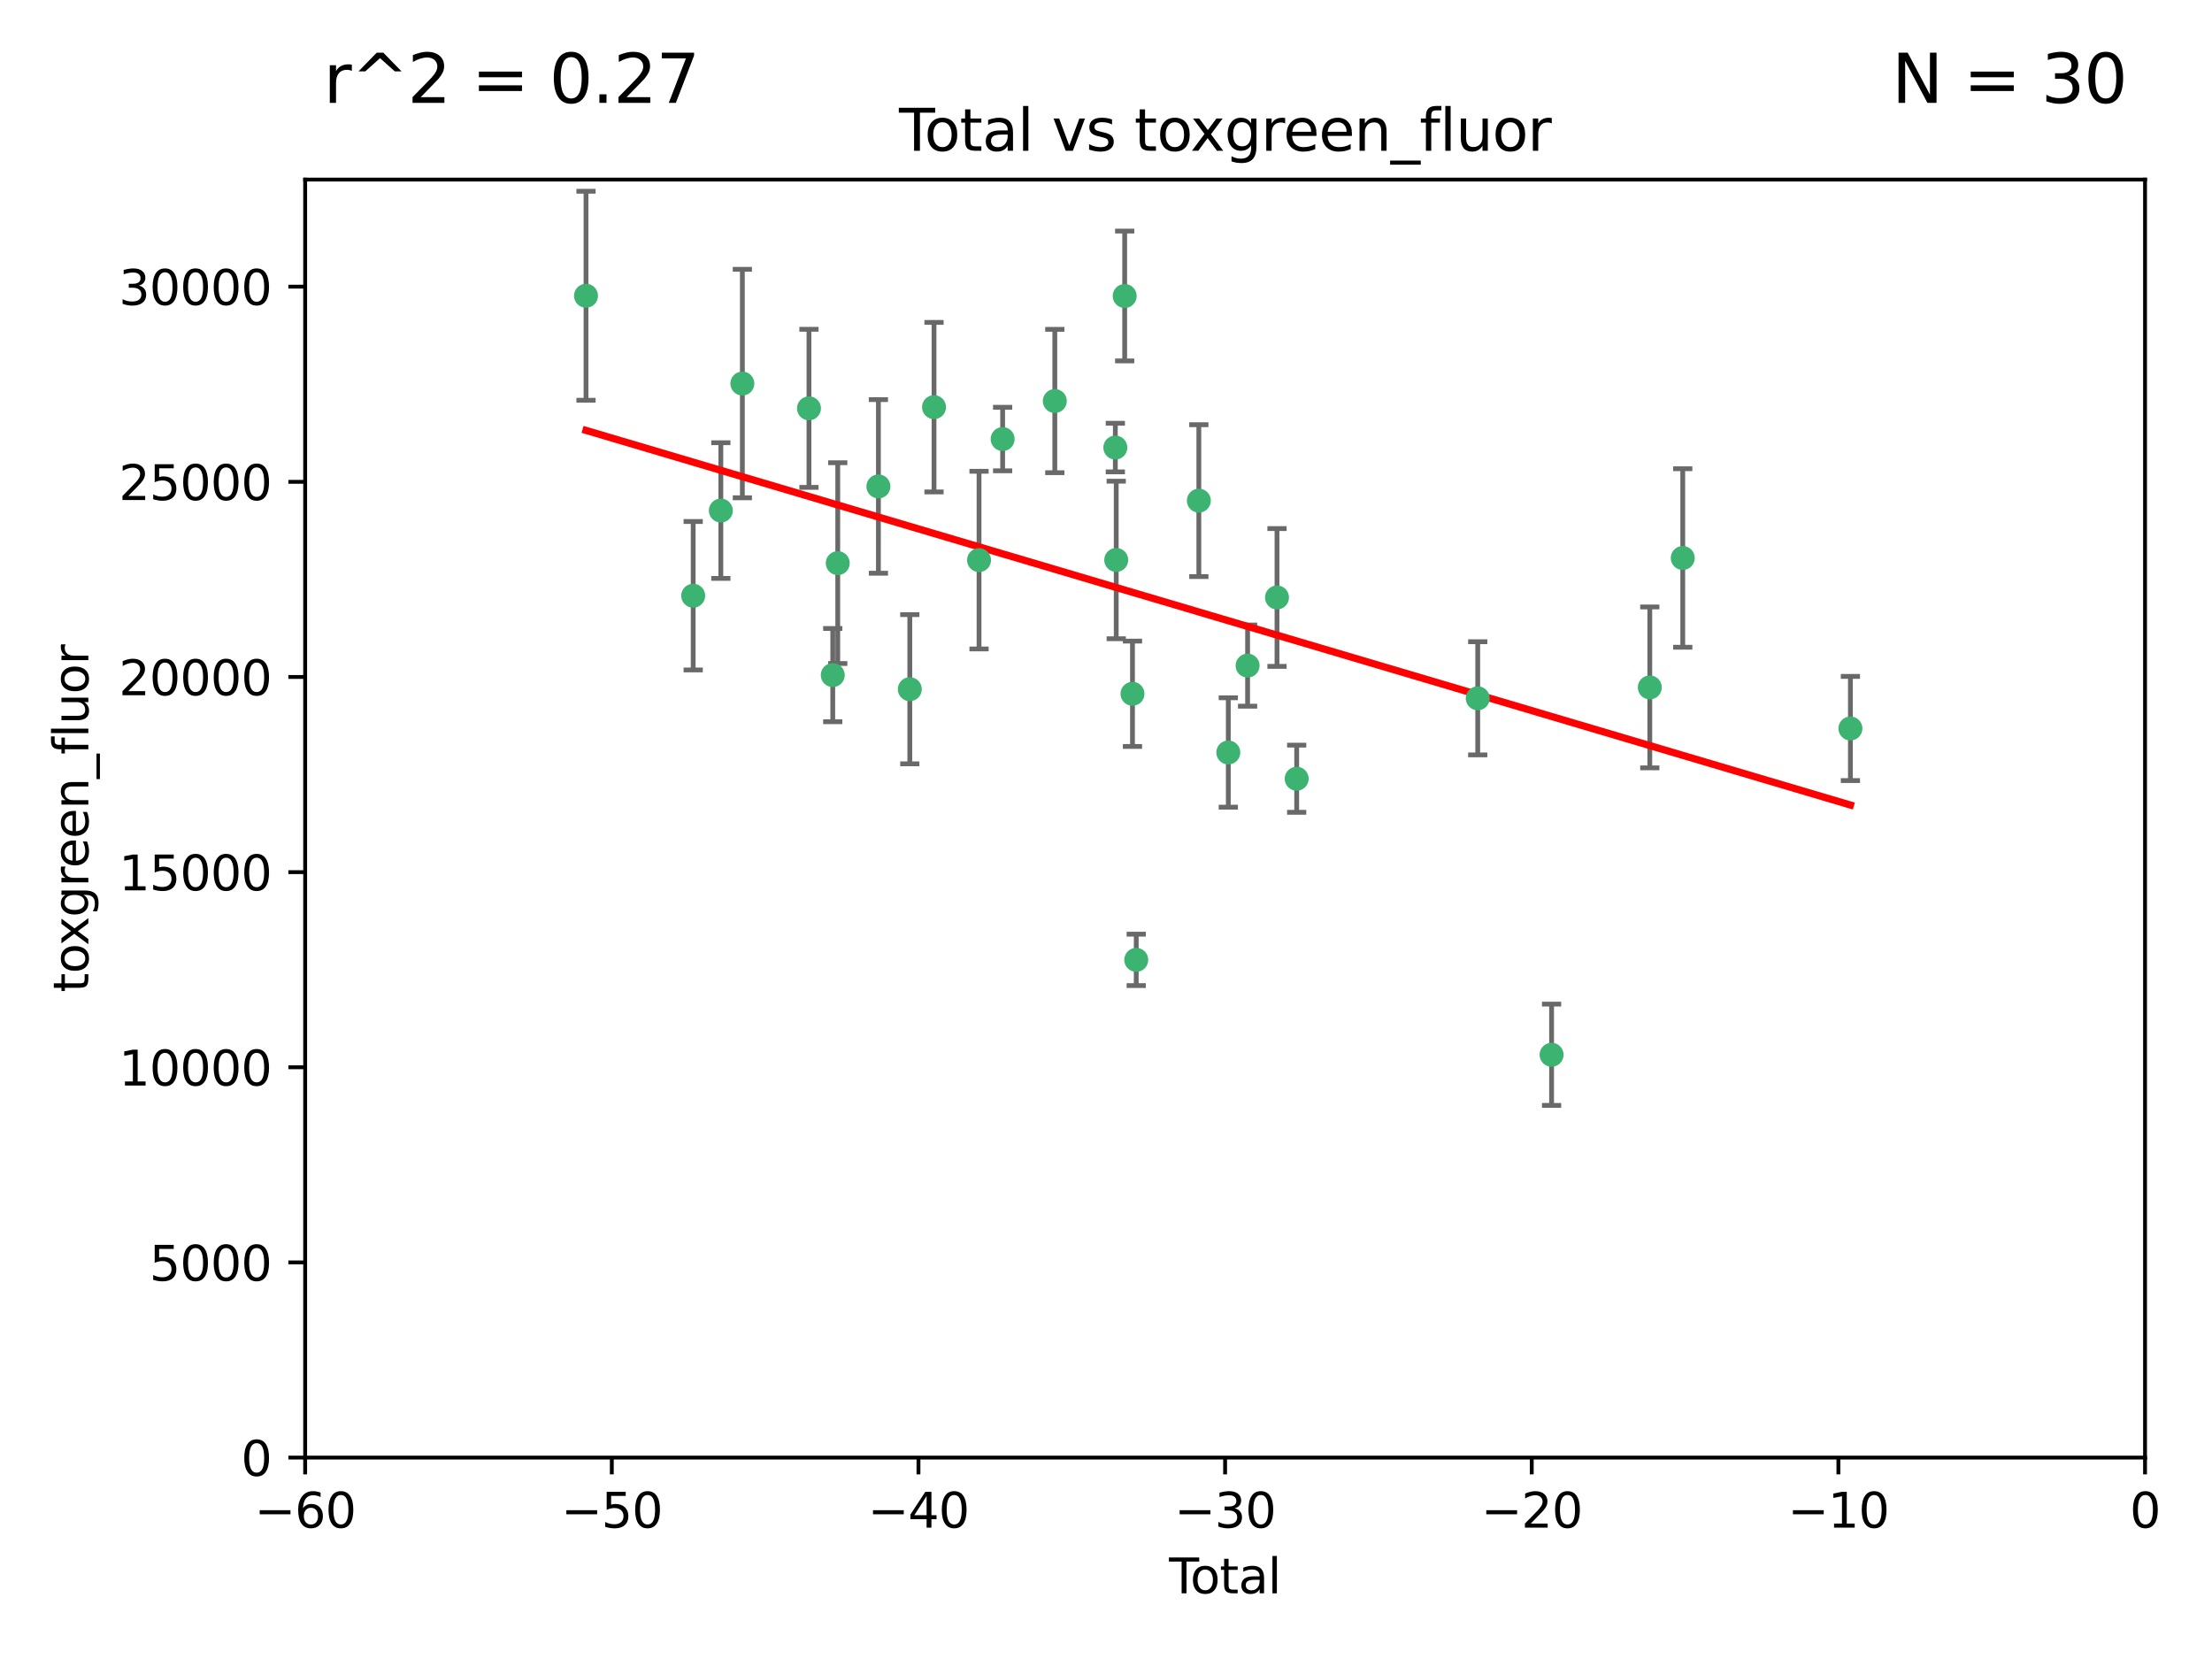 <?xml version="1.0" encoding="utf-8" standalone="no"?>
<!DOCTYPE svg PUBLIC "-//W3C//DTD SVG 1.1//EN"
  "http://www.w3.org/Graphics/SVG/1.1/DTD/svg11.dtd">
<svg xmlns:xlink="http://www.w3.org/1999/xlink" width="460.8pt" height="345.6pt" viewBox="0 0 460.8 345.6" xmlns="http://www.w3.org/2000/svg" version="1.1">
 <defs>
  <style type="text/css">*{stroke-linejoin: round; stroke-linecap: butt}</style>
 </defs>
 <g id="figure_1">
  <g id="patch_1">
   <path d="M 0 345.6 
L 460.8 345.6 
L 460.8 0 
L 0 0 
z
" style="fill: #ffffff"/>
  </g>
  <g id="axes_1">
   <g id="patch_2">
    <path d="M 63.571 303.64 
L 446.85 303.64 
L 446.85 37.411 
L 63.571 37.411 
z
" style="fill: #ffffff"/>
   </g>
   <g id="PathCollection_1">
    <defs>
     <path id="m2a61d55519" d="M 0 1.118 
C 0.297 1.118 0.581 1 0.791 0.791 
C 1 0.581 1.118 0.297 1.118 0 
C 1.118 -0.297 1 -0.581 0.791 -0.791 
C 0.581 -1 0.297 -1.118 0 -1.118 
C -0.297 -1.118 -0.581 -1 -0.791 -0.791 
C -1 -0.581 -1.118 -0.297 -1.118 0 
C -1.118 0.297 -1 0.581 -0.791 0.791 
C -0.581 1 -0.297 1.118 0 1.118 
z
" style="stroke: #3cb371"/>
    </defs>
    <g clip-path="url(#pe03210d681)">
     <use xlink:href="#m2a61d55519" x="122.075" y="61.614" style="fill: #3cb371; stroke: #3cb371"/>
     <use xlink:href="#m2a61d55519" x="144.404" y="124.1" style="fill: #3cb371; stroke: #3cb371"/>
     <use xlink:href="#m2a61d55519" x="150.166" y="106.358" style="fill: #3cb371; stroke: #3cb371"/>
     <use xlink:href="#m2a61d55519" x="154.646" y="79.9" style="fill: #3cb371; stroke: #3cb371"/>
     <use xlink:href="#m2a61d55519" x="168.522" y="85.062" style="fill: #3cb371; stroke: #3cb371"/>
     <use xlink:href="#m2a61d55519" x="173.478" y="140.634" style="fill: #3cb371; stroke: #3cb371"/>
     <use xlink:href="#m2a61d55519" x="174.52" y="117.306" style="fill: #3cb371; stroke: #3cb371"/>
     <use xlink:href="#m2a61d55519" x="182.989" y="101.33" style="fill: #3cb371; stroke: #3cb371"/>
     <use xlink:href="#m2a61d55519" x="189.528" y="143.574" style="fill: #3cb371; stroke: #3cb371"/>
     <use xlink:href="#m2a61d55519" x="194.574" y="84.817" style="fill: #3cb371; stroke: #3cb371"/>
     <use xlink:href="#m2a61d55519" x="203.952" y="116.682" style="fill: #3cb371; stroke: #3cb371"/>
     <use xlink:href="#m2a61d55519" x="208.867" y="91.463" style="fill: #3cb371; stroke: #3cb371"/>
     <use xlink:href="#m2a61d55519" x="219.736" y="83.54" style="fill: #3cb371; stroke: #3cb371"/>
     <use xlink:href="#m2a61d55519" x="232.345" y="93.237" style="fill: #3cb371; stroke: #3cb371"/>
     <use xlink:href="#m2a61d55519" x="232.53" y="116.65" style="fill: #3cb371; stroke: #3cb371"/>
     <use xlink:href="#m2a61d55519" x="234.291" y="61.664" style="fill: #3cb371; stroke: #3cb371"/>
     <use xlink:href="#m2a61d55519" x="235.917" y="144.527" style="fill: #3cb371; stroke: #3cb371"/>
     <use xlink:href="#m2a61d55519" x="236.699" y="199.958" style="fill: #3cb371; stroke: #3cb371"/>
     <use xlink:href="#m2a61d55519" x="249.741" y="104.293" style="fill: #3cb371; stroke: #3cb371"/>
     <use xlink:href="#m2a61d55519" x="255.878" y="156.754" style="fill: #3cb371; stroke: #3cb371"/>
     <use xlink:href="#m2a61d55519" x="259.897" y="138.657" style="fill: #3cb371; stroke: #3cb371"/>
     <use xlink:href="#m2a61d55519" x="266.022" y="124.464" style="fill: #3cb371; stroke: #3cb371"/>
     <use xlink:href="#m2a61d55519" x="270.123" y="162.223" style="fill: #3cb371; stroke: #3cb371"/>
     <use xlink:href="#m2a61d55519" x="307.838" y="145.468" style="fill: #3cb371; stroke: #3cb371"/>
     <use xlink:href="#m2a61d55519" x="323.223" y="219.726" style="fill: #3cb371; stroke: #3cb371"/>
     <use xlink:href="#m2a61d55519" x="343.683" y="143.2" style="fill: #3cb371; stroke: #3cb371"/>
     <use xlink:href="#m2a61d55519" x="350.548" y="116.24" style="fill: #3cb371; stroke: #3cb371"/>
     <use xlink:href="#m2a61d55519" x="385.474" y="151.755" style="fill: #3cb371; stroke: #3cb371"/>
    </g>
   </g>
   <g id="matplotlib.axis_1">
    <g id="xtick_1">
     <g id="line2d_1">
      <defs>
       <path id="mda1d29ec6f" d="M 0 0 
L 0 3.5 
" style="stroke: #000000; stroke-width: 0.8"/>
      </defs>
      <g>
       <use xlink:href="#mda1d29ec6f" x="63.571" y="303.64" style="stroke: #000000; stroke-width: 0.8"/>
      </g>
     </g>
     <g id="text_1">
      <!-- −60 -->
      <g transform="translate(53.019 318.238)scale(0.1 -0.1)">
       <defs>
        <path id="DejaVuSans-2212" d="M 678 2272 
L 4684 2272 
L 4684 1741 
L 678 1741 
L 678 2272 
z
" transform="scale(0.016)"/>
        <path id="DejaVuSans-36" d="M 2113 2584 
Q 1688 2584 1439 2293 
Q 1191 2003 1191 1497 
Q 1191 994 1439 701 
Q 1688 409 2113 409 
Q 2538 409 2786 701 
Q 3034 994 3034 1497 
Q 3034 2003 2786 2293 
Q 2538 2584 2113 2584 
z
M 3366 4563 
L 3366 3988 
Q 3128 4100 2886 4159 
Q 2644 4219 2406 4219 
Q 1781 4219 1451 3797 
Q 1122 3375 1075 2522 
Q 1259 2794 1537 2939 
Q 1816 3084 2150 3084 
Q 2853 3084 3261 2657 
Q 3669 2231 3669 1497 
Q 3669 778 3244 343 
Q 2819 -91 2113 -91 
Q 1303 -91 875 529 
Q 447 1150 447 2328 
Q 447 3434 972 4092 
Q 1497 4750 2381 4750 
Q 2619 4750 2861 4703 
Q 3103 4656 3366 4563 
z
" transform="scale(0.016)"/>
        <path id="DejaVuSans-30" d="M 2034 4250 
Q 1547 4250 1301 3770 
Q 1056 3291 1056 2328 
Q 1056 1369 1301 889 
Q 1547 409 2034 409 
Q 2525 409 2770 889 
Q 3016 1369 3016 2328 
Q 3016 3291 2770 3770 
Q 2525 4250 2034 4250 
z
M 2034 4750 
Q 2819 4750 3233 4129 
Q 3647 3509 3647 2328 
Q 3647 1150 3233 529 
Q 2819 -91 2034 -91 
Q 1250 -91 836 529 
Q 422 1150 422 2328 
Q 422 3509 836 4129 
Q 1250 4750 2034 4750 
z
" transform="scale(0.016)"/>
       </defs>
       <use xlink:href="#DejaVuSans-2212"/>
       <use xlink:href="#DejaVuSans-36" x="83.789"/>
       <use xlink:href="#DejaVuSans-30" x="147.412"/>
      </g>
     </g>
    </g>
    <g id="xtick_2">
     <g id="line2d_2">
      <g>
       <use xlink:href="#mda1d29ec6f" x="127.451" y="303.64" style="stroke: #000000; stroke-width: 0.8"/>
      </g>
     </g>
     <g id="text_2">
      <!-- −50 -->
      <g transform="translate(116.899 318.238)scale(0.1 -0.1)">
       <defs>
        <path id="DejaVuSans-35" d="M 691 4666 
L 3169 4666 
L 3169 4134 
L 1269 4134 
L 1269 2991 
Q 1406 3038 1543 3061 
Q 1681 3084 1819 3084 
Q 2600 3084 3056 2656 
Q 3513 2228 3513 1497 
Q 3513 744 3044 326 
Q 2575 -91 1722 -91 
Q 1428 -91 1123 -41 
Q 819 9 494 109 
L 494 744 
Q 775 591 1075 516 
Q 1375 441 1709 441 
Q 2250 441 2565 725 
Q 2881 1009 2881 1497 
Q 2881 1984 2565 2268 
Q 2250 2553 1709 2553 
Q 1456 2553 1204 2497 
Q 953 2441 691 2322 
L 691 4666 
z
" transform="scale(0.016)"/>
       </defs>
       <use xlink:href="#DejaVuSans-2212"/>
       <use xlink:href="#DejaVuSans-35" x="83.789"/>
       <use xlink:href="#DejaVuSans-30" x="147.412"/>
      </g>
     </g>
    </g>
    <g id="xtick_3">
     <g id="line2d_3">
      <g>
       <use xlink:href="#mda1d29ec6f" x="191.331" y="303.64" style="stroke: #000000; stroke-width: 0.8"/>
      </g>
     </g>
     <g id="text_3">
      <!-- −40 -->
      <g transform="translate(180.778 318.238)scale(0.1 -0.1)">
       <defs>
        <path id="DejaVuSans-34" d="M 2419 4116 
L 825 1625 
L 2419 1625 
L 2419 4116 
z
M 2253 4666 
L 3047 4666 
L 3047 1625 
L 3713 1625 
L 3713 1100 
L 3047 1100 
L 3047 0 
L 2419 0 
L 2419 1100 
L 313 1100 
L 313 1709 
L 2253 4666 
z
" transform="scale(0.016)"/>
       </defs>
       <use xlink:href="#DejaVuSans-2212"/>
       <use xlink:href="#DejaVuSans-34" x="83.789"/>
       <use xlink:href="#DejaVuSans-30" x="147.412"/>
      </g>
     </g>
    </g>
    <g id="xtick_4">
     <g id="line2d_4">
      <g>
       <use xlink:href="#mda1d29ec6f" x="255.211" y="303.64" style="stroke: #000000; stroke-width: 0.8"/>
      </g>
     </g>
     <g id="text_4">
      <!-- −30 -->
      <g transform="translate(244.658 318.238)scale(0.1 -0.1)">
       <defs>
        <path id="DejaVuSans-33" d="M 2597 2516 
Q 3050 2419 3304 2112 
Q 3559 1806 3559 1356 
Q 3559 666 3084 287 
Q 2609 -91 1734 -91 
Q 1441 -91 1130 -33 
Q 819 25 488 141 
L 488 750 
Q 750 597 1062 519 
Q 1375 441 1716 441 
Q 2309 441 2620 675 
Q 2931 909 2931 1356 
Q 2931 1769 2642 2001 
Q 2353 2234 1838 2234 
L 1294 2234 
L 1294 2753 
L 1863 2753 
Q 2328 2753 2575 2939 
Q 2822 3125 2822 3475 
Q 2822 3834 2567 4026 
Q 2313 4219 1838 4219 
Q 1578 4219 1281 4162 
Q 984 4106 628 3988 
L 628 4550 
Q 988 4650 1302 4700 
Q 1616 4750 1894 4750 
Q 2613 4750 3031 4423 
Q 3450 4097 3450 3541 
Q 3450 3153 3228 2886 
Q 3006 2619 2597 2516 
z
" transform="scale(0.016)"/>
       </defs>
       <use xlink:href="#DejaVuSans-2212"/>
       <use xlink:href="#DejaVuSans-33" x="83.789"/>
       <use xlink:href="#DejaVuSans-30" x="147.412"/>
      </g>
     </g>
    </g>
    <g id="xtick_5">
     <g id="line2d_5">
      <g>
       <use xlink:href="#mda1d29ec6f" x="319.09" y="303.64" style="stroke: #000000; stroke-width: 0.8"/>
      </g>
     </g>
     <g id="text_5">
      <!-- −20 -->
      <g transform="translate(308.538 318.238)scale(0.1 -0.1)">
       <defs>
        <path id="DejaVuSans-32" d="M 1228 531 
L 3431 531 
L 3431 0 
L 469 0 
L 469 531 
Q 828 903 1448 1529 
Q 2069 2156 2228 2338 
Q 2531 2678 2651 2914 
Q 2772 3150 2772 3378 
Q 2772 3750 2511 3984 
Q 2250 4219 1831 4219 
Q 1534 4219 1204 4116 
Q 875 4013 500 3803 
L 500 4441 
Q 881 4594 1212 4672 
Q 1544 4750 1819 4750 
Q 2544 4750 2975 4387 
Q 3406 4025 3406 3419 
Q 3406 3131 3298 2873 
Q 3191 2616 2906 2266 
Q 2828 2175 2409 1742 
Q 1991 1309 1228 531 
z
" transform="scale(0.016)"/>
       </defs>
       <use xlink:href="#DejaVuSans-2212"/>
       <use xlink:href="#DejaVuSans-32" x="83.789"/>
       <use xlink:href="#DejaVuSans-30" x="147.412"/>
      </g>
     </g>
    </g>
    <g id="xtick_6">
     <g id="line2d_6">
      <g>
       <use xlink:href="#mda1d29ec6f" x="382.97" y="303.64" style="stroke: #000000; stroke-width: 0.8"/>
      </g>
     </g>
     <g id="text_6">
      <!-- −10 -->
      <g transform="translate(372.418 318.238)scale(0.1 -0.1)">
       <defs>
        <path id="DejaVuSans-31" d="M 794 531 
L 1825 531 
L 1825 4091 
L 703 3866 
L 703 4441 
L 1819 4666 
L 2450 4666 
L 2450 531 
L 3481 531 
L 3481 0 
L 794 0 
L 794 531 
z
" transform="scale(0.016)"/>
       </defs>
       <use xlink:href="#DejaVuSans-2212"/>
       <use xlink:href="#DejaVuSans-31" x="83.789"/>
       <use xlink:href="#DejaVuSans-30" x="147.412"/>
      </g>
     </g>
    </g>
    <g id="xtick_7">
     <g id="line2d_7">
      <g>
       <use xlink:href="#mda1d29ec6f" x="446.85" y="303.64" style="stroke: #000000; stroke-width: 0.8"/>
      </g>
     </g>
     <g id="text_7">
      <!-- 0 -->
      <g transform="translate(443.669 318.238)scale(0.1 -0.1)">
       <use xlink:href="#DejaVuSans-30"/>
      </g>
     </g>
    </g>
    <g id="text_8">
     <!-- Total -->
     <g transform="translate(243.534 331.917)scale(0.1 -0.1)">
      <defs>
       <path id="DejaVuSans-54" d="M -19 4666 
L 3928 4666 
L 3928 4134 
L 2272 4134 
L 2272 0 
L 1638 0 
L 1638 4134 
L -19 4134 
L -19 4666 
z
" transform="scale(0.016)"/>
       <path id="DejaVuSans-6f" d="M 1959 3097 
Q 1497 3097 1228 2736 
Q 959 2375 959 1747 
Q 959 1119 1226 758 
Q 1494 397 1959 397 
Q 2419 397 2687 759 
Q 2956 1122 2956 1747 
Q 2956 2369 2687 2733 
Q 2419 3097 1959 3097 
z
M 1959 3584 
Q 2709 3584 3137 3096 
Q 3566 2609 3566 1747 
Q 3566 888 3137 398 
Q 2709 -91 1959 -91 
Q 1206 -91 779 398 
Q 353 888 353 1747 
Q 353 2609 779 3096 
Q 1206 3584 1959 3584 
z
" transform="scale(0.016)"/>
       <path id="DejaVuSans-74" d="M 1172 4494 
L 1172 3500 
L 2356 3500 
L 2356 3053 
L 1172 3053 
L 1172 1153 
Q 1172 725 1289 603 
Q 1406 481 1766 481 
L 2356 481 
L 2356 0 
L 1766 0 
Q 1100 0 847 248 
Q 594 497 594 1153 
L 594 3053 
L 172 3053 
L 172 3500 
L 594 3500 
L 594 4494 
L 1172 4494 
z
" transform="scale(0.016)"/>
       <path id="DejaVuSans-61" d="M 2194 1759 
Q 1497 1759 1228 1600 
Q 959 1441 959 1056 
Q 959 750 1161 570 
Q 1363 391 1709 391 
Q 2188 391 2477 730 
Q 2766 1069 2766 1631 
L 2766 1759 
L 2194 1759 
z
M 3341 1997 
L 3341 0 
L 2766 0 
L 2766 531 
Q 2569 213 2275 61 
Q 1981 -91 1556 -91 
Q 1019 -91 701 211 
Q 384 513 384 1019 
Q 384 1609 779 1909 
Q 1175 2209 1959 2209 
L 2766 2209 
L 2766 2266 
Q 2766 2663 2505 2880 
Q 2244 3097 1772 3097 
Q 1472 3097 1187 3025 
Q 903 2953 641 2809 
L 641 3341 
Q 956 3463 1253 3523 
Q 1550 3584 1831 3584 
Q 2591 3584 2966 3190 
Q 3341 2797 3341 1997 
z
" transform="scale(0.016)"/>
       <path id="DejaVuSans-6c" d="M 603 4863 
L 1178 4863 
L 1178 0 
L 603 0 
L 603 4863 
z
" transform="scale(0.016)"/>
      </defs>
      <use xlink:href="#DejaVuSans-54"/>
      <use xlink:href="#DejaVuSans-6f" x="44.084"/>
      <use xlink:href="#DejaVuSans-74" x="105.266"/>
      <use xlink:href="#DejaVuSans-61" x="144.475"/>
      <use xlink:href="#DejaVuSans-6c" x="205.754"/>
     </g>
    </g>
   </g>
   <g id="matplotlib.axis_2">
    <g id="ytick_1">
     <g id="line2d_8">
      <defs>
       <path id="me18c1eeb9b" d="M 0 0 
L -3.5 0 
" style="stroke: #000000; stroke-width: 0.8"/>
      </defs>
      <g>
       <use xlink:href="#me18c1eeb9b" x="63.571" y="303.64" style="stroke: #000000; stroke-width: 0.8"/>
      </g>
     </g>
     <g id="text_9">
      <!-- 0 -->
      <g transform="translate(50.209 307.439)scale(0.1 -0.1)">
       <use xlink:href="#DejaVuSans-30"/>
      </g>
     </g>
    </g>
    <g id="ytick_2">
     <g id="line2d_9">
      <g>
       <use xlink:href="#me18c1eeb9b" x="63.571" y="262.986" style="stroke: #000000; stroke-width: 0.8"/>
      </g>
     </g>
     <g id="text_10">
      <!-- 5000 -->
      <g transform="translate(31.121 266.786)scale(0.1 -0.1)">
       <use xlink:href="#DejaVuSans-35"/>
       <use xlink:href="#DejaVuSans-30" x="63.623"/>
       <use xlink:href="#DejaVuSans-30" x="127.246"/>
       <use xlink:href="#DejaVuSans-30" x="190.869"/>
      </g>
     </g>
    </g>
    <g id="ytick_3">
     <g id="line2d_10">
      <g>
       <use xlink:href="#me18c1eeb9b" x="63.571" y="222.333" style="stroke: #000000; stroke-width: 0.8"/>
      </g>
     </g>
     <g id="text_11">
      <!-- 10000 -->
      <g transform="translate(24.759 226.132)scale(0.1 -0.1)">
       <use xlink:href="#DejaVuSans-31"/>
       <use xlink:href="#DejaVuSans-30" x="63.623"/>
       <use xlink:href="#DejaVuSans-30" x="127.246"/>
       <use xlink:href="#DejaVuSans-30" x="190.869"/>
       <use xlink:href="#DejaVuSans-30" x="254.492"/>
      </g>
     </g>
    </g>
    <g id="ytick_4">
     <g id="line2d_11">
      <g>
       <use xlink:href="#me18c1eeb9b" x="63.571" y="181.679" style="stroke: #000000; stroke-width: 0.8"/>
      </g>
     </g>
     <g id="text_12">
      <!-- 15000 -->
      <g transform="translate(24.759 185.478)scale(0.1 -0.1)">
       <use xlink:href="#DejaVuSans-31"/>
       <use xlink:href="#DejaVuSans-35" x="63.623"/>
       <use xlink:href="#DejaVuSans-30" x="127.246"/>
       <use xlink:href="#DejaVuSans-30" x="190.869"/>
       <use xlink:href="#DejaVuSans-30" x="254.492"/>
      </g>
     </g>
    </g>
    <g id="ytick_5">
     <g id="line2d_12">
      <g>
       <use xlink:href="#me18c1eeb9b" x="63.571" y="141.026" style="stroke: #000000; stroke-width: 0.8"/>
      </g>
     </g>
     <g id="text_13">
      <!-- 20000 -->
      <g transform="translate(24.759 144.825)scale(0.1 -0.1)">
       <use xlink:href="#DejaVuSans-32"/>
       <use xlink:href="#DejaVuSans-30" x="63.623"/>
       <use xlink:href="#DejaVuSans-30" x="127.246"/>
       <use xlink:href="#DejaVuSans-30" x="190.869"/>
       <use xlink:href="#DejaVuSans-30" x="254.492"/>
      </g>
     </g>
    </g>
    <g id="ytick_6">
     <g id="line2d_13">
      <g>
       <use xlink:href="#me18c1eeb9b" x="63.571" y="100.372" style="stroke: #000000; stroke-width: 0.8"/>
      </g>
     </g>
     <g id="text_14">
      <!-- 25000 -->
      <g transform="translate(24.759 104.171)scale(0.1 -0.1)">
       <use xlink:href="#DejaVuSans-32"/>
       <use xlink:href="#DejaVuSans-35" x="63.623"/>
       <use xlink:href="#DejaVuSans-30" x="127.246"/>
       <use xlink:href="#DejaVuSans-30" x="190.869"/>
       <use xlink:href="#DejaVuSans-30" x="254.492"/>
      </g>
     </g>
    </g>
    <g id="ytick_7">
     <g id="line2d_14">
      <g>
       <use xlink:href="#me18c1eeb9b" x="63.571" y="59.718" style="stroke: #000000; stroke-width: 0.8"/>
      </g>
     </g>
     <g id="text_15">
      <!-- 30000 -->
      <g transform="translate(24.759 63.518)scale(0.1 -0.1)">
       <use xlink:href="#DejaVuSans-33"/>
       <use xlink:href="#DejaVuSans-30" x="63.623"/>
       <use xlink:href="#DejaVuSans-30" x="127.246"/>
       <use xlink:href="#DejaVuSans-30" x="190.869"/>
       <use xlink:href="#DejaVuSans-30" x="254.492"/>
      </g>
     </g>
    </g>
    <g id="text_16">
     <!-- toxgreen_fluor -->
     <g transform="translate(18.401 206.72)rotate(-90)scale(0.1 -0.1)">
      <defs>
       <path id="DejaVuSans-78" d="M 3513 3500 
L 2247 1797 
L 3578 0 
L 2900 0 
L 1881 1375 
L 863 0 
L 184 0 
L 1544 1831 
L 300 3500 
L 978 3500 
L 1906 2253 
L 2834 3500 
L 3513 3500 
z
" transform="scale(0.016)"/>
       <path id="DejaVuSans-67" d="M 2906 1791 
Q 2906 2416 2648 2759 
Q 2391 3103 1925 3103 
Q 1463 3103 1205 2759 
Q 947 2416 947 1791 
Q 947 1169 1205 825 
Q 1463 481 1925 481 
Q 2391 481 2648 825 
Q 2906 1169 2906 1791 
z
M 3481 434 
Q 3481 -459 3084 -895 
Q 2688 -1331 1869 -1331 
Q 1566 -1331 1297 -1286 
Q 1028 -1241 775 -1147 
L 775 -588 
Q 1028 -725 1275 -790 
Q 1522 -856 1778 -856 
Q 2344 -856 2625 -561 
Q 2906 -266 2906 331 
L 2906 616 
Q 2728 306 2450 153 
Q 2172 0 1784 0 
Q 1141 0 747 490 
Q 353 981 353 1791 
Q 353 2603 747 3093 
Q 1141 3584 1784 3584 
Q 2172 3584 2450 3431 
Q 2728 3278 2906 2969 
L 2906 3500 
L 3481 3500 
L 3481 434 
z
" transform="scale(0.016)"/>
       <path id="DejaVuSans-72" d="M 2631 2963 
Q 2534 3019 2420 3045 
Q 2306 3072 2169 3072 
Q 1681 3072 1420 2755 
Q 1159 2438 1159 1844 
L 1159 0 
L 581 0 
L 581 3500 
L 1159 3500 
L 1159 2956 
Q 1341 3275 1631 3429 
Q 1922 3584 2338 3584 
Q 2397 3584 2469 3576 
Q 2541 3569 2628 3553 
L 2631 2963 
z
" transform="scale(0.016)"/>
       <path id="DejaVuSans-65" d="M 3597 1894 
L 3597 1613 
L 953 1613 
Q 991 1019 1311 708 
Q 1631 397 2203 397 
Q 2534 397 2845 478 
Q 3156 559 3463 722 
L 3463 178 
Q 3153 47 2828 -22 
Q 2503 -91 2169 -91 
Q 1331 -91 842 396 
Q 353 884 353 1716 
Q 353 2575 817 3079 
Q 1281 3584 2069 3584 
Q 2775 3584 3186 3129 
Q 3597 2675 3597 1894 
z
M 3022 2063 
Q 3016 2534 2758 2815 
Q 2500 3097 2075 3097 
Q 1594 3097 1305 2825 
Q 1016 2553 972 2059 
L 3022 2063 
z
" transform="scale(0.016)"/>
       <path id="DejaVuSans-6e" d="M 3513 2113 
L 3513 0 
L 2938 0 
L 2938 2094 
Q 2938 2591 2744 2837 
Q 2550 3084 2163 3084 
Q 1697 3084 1428 2787 
Q 1159 2491 1159 1978 
L 1159 0 
L 581 0 
L 581 3500 
L 1159 3500 
L 1159 2956 
Q 1366 3272 1645 3428 
Q 1925 3584 2291 3584 
Q 2894 3584 3203 3211 
Q 3513 2838 3513 2113 
z
" transform="scale(0.016)"/>
       <path id="DejaVuSans-5f" d="M 3263 -1063 
L 3263 -1509 
L -63 -1509 
L -63 -1063 
L 3263 -1063 
z
" transform="scale(0.016)"/>
       <path id="DejaVuSans-66" d="M 2375 4863 
L 2375 4384 
L 1825 4384 
Q 1516 4384 1395 4259 
Q 1275 4134 1275 3809 
L 1275 3500 
L 2222 3500 
L 2222 3053 
L 1275 3053 
L 1275 0 
L 697 0 
L 697 3053 
L 147 3053 
L 147 3500 
L 697 3500 
L 697 3744 
Q 697 4328 969 4595 
Q 1241 4863 1831 4863 
L 2375 4863 
z
" transform="scale(0.016)"/>
       <path id="DejaVuSans-75" d="M 544 1381 
L 544 3500 
L 1119 3500 
L 1119 1403 
Q 1119 906 1312 657 
Q 1506 409 1894 409 
Q 2359 409 2629 706 
Q 2900 1003 2900 1516 
L 2900 3500 
L 3475 3500 
L 3475 0 
L 2900 0 
L 2900 538 
Q 2691 219 2414 64 
Q 2138 -91 1772 -91 
Q 1169 -91 856 284 
Q 544 659 544 1381 
z
M 1991 3584 
L 1991 3584 
z
" transform="scale(0.016)"/>
      </defs>
      <use xlink:href="#DejaVuSans-74"/>
      <use xlink:href="#DejaVuSans-6f" x="39.209"/>
      <use xlink:href="#DejaVuSans-78" x="97.266"/>
      <use xlink:href="#DejaVuSans-67" x="156.445"/>
      <use xlink:href="#DejaVuSans-72" x="219.922"/>
      <use xlink:href="#DejaVuSans-65" x="258.785"/>
      <use xlink:href="#DejaVuSans-65" x="320.309"/>
      <use xlink:href="#DejaVuSans-6e" x="381.832"/>
      <use xlink:href="#DejaVuSans-5f" x="445.211"/>
      <use xlink:href="#DejaVuSans-66" x="495.211"/>
      <use xlink:href="#DejaVuSans-6c" x="530.416"/>
      <use xlink:href="#DejaVuSans-75" x="558.199"/>
      <use xlink:href="#DejaVuSans-6f" x="621.578"/>
      <use xlink:href="#DejaVuSans-72" x="682.76"/>
     </g>
    </g>
   </g>
   <g id="LineCollection_1">
    <path d="M 122.075 83.38 
L 122.075 39.848 
" clip-path="url(#pe03210d681)" style="fill: none; stroke: #696969"/>
    <path d="M 144.404 139.562 
L 144.404 108.638 
" clip-path="url(#pe03210d681)" style="fill: none; stroke: #696969"/>
    <path d="M 150.166 120.489 
L 150.166 92.227 
" clip-path="url(#pe03210d681)" style="fill: none; stroke: #696969"/>
    <path d="M 154.646 103.698 
L 154.646 56.102 
" clip-path="url(#pe03210d681)" style="fill: none; stroke: #696969"/>
    <path d="M 168.522 101.528 
L 168.522 68.595 
" clip-path="url(#pe03210d681)" style="fill: none; stroke: #696969"/>
    <path d="M 173.478 150.349 
L 173.478 130.92 
" clip-path="url(#pe03210d681)" style="fill: none; stroke: #696969"/>
    <path d="M 174.52 138.218 
L 174.52 96.393 
" clip-path="url(#pe03210d681)" style="fill: none; stroke: #696969"/>
    <path d="M 182.989 119.415 
L 182.989 83.245 
" clip-path="url(#pe03210d681)" style="fill: none; stroke: #696969"/>
    <path d="M 189.528 159.116 
L 189.528 128.031 
" clip-path="url(#pe03210d681)" style="fill: none; stroke: #696969"/>
    <path d="M 194.574 102.476 
L 194.574 67.157 
" clip-path="url(#pe03210d681)" style="fill: none; stroke: #696969"/>
    <path d="M 203.952 135.19 
L 203.952 98.175 
" clip-path="url(#pe03210d681)" style="fill: none; stroke: #696969"/>
    <path d="M 208.867 98.075 
L 208.867 84.85 
" clip-path="url(#pe03210d681)" style="fill: none; stroke: #696969"/>
    <path d="M 219.736 98.468 
L 219.736 68.613 
" clip-path="url(#pe03210d681)" style="fill: none; stroke: #696969"/>
    <path d="M 232.345 98.3 
L 232.345 88.175 
" clip-path="url(#pe03210d681)" style="fill: none; stroke: #696969"/>
    <path d="M 232.53 133.058 
L 232.53 100.243 
" clip-path="url(#pe03210d681)" style="fill: none; stroke: #696969"/>
    <path d="M 234.291 75.185 
L 234.291 48.142 
" clip-path="url(#pe03210d681)" style="fill: none; stroke: #696969"/>
    <path d="M 235.917 155.498 
L 235.917 133.556 
" clip-path="url(#pe03210d681)" style="fill: none; stroke: #696969"/>
    <path d="M 236.699 205.31 
L 236.699 194.605 
" clip-path="url(#pe03210d681)" style="fill: none; stroke: #696969"/>
    <path d="M 249.741 120.111 
L 249.741 88.475 
" clip-path="url(#pe03210d681)" style="fill: none; stroke: #696969"/>
    <path d="M 255.878 168.148 
L 255.878 145.359 
" clip-path="url(#pe03210d681)" style="fill: none; stroke: #696969"/>
    <path d="M 259.897 147.112 
L 259.897 130.202 
" clip-path="url(#pe03210d681)" style="fill: none; stroke: #696969"/>
    <path d="M 266.022 138.816 
L 266.022 110.112 
" clip-path="url(#pe03210d681)" style="fill: none; stroke: #696969"/>
    <path d="M 270.123 169.217 
L 270.123 155.229 
" clip-path="url(#pe03210d681)" style="fill: none; stroke: #696969"/>
    <path d="M 307.838 157.254 
L 307.838 133.683 
" clip-path="url(#pe03210d681)" style="fill: none; stroke: #696969"/>
    <path d="M 323.223 230.277 
L 323.223 209.176 
" clip-path="url(#pe03210d681)" style="fill: none; stroke: #696969"/>
    <path d="M 343.683 159.961 
L 343.683 126.439 
" clip-path="url(#pe03210d681)" style="fill: none; stroke: #696969"/>
    <path d="M 350.548 134.83 
L 350.548 97.649 
" clip-path="url(#pe03210d681)" style="fill: none; stroke: #696969"/>
    <path d="M 385.474 162.606 
L 385.474 140.905 
" clip-path="url(#pe03210d681)" style="fill: none; stroke: #696969"/>
   </g>
   <g id="line2d_15">
    <defs>
     <path id="m3e6a13829b" d="M 2 0 
L -2 -0 
" style="stroke: #696969"/>
    </defs>
    <g clip-path="url(#pe03210d681)">
     <use xlink:href="#m3e6a13829b" x="122.075" y="83.38" style="fill: #696969; stroke: #696969"/>
     <use xlink:href="#m3e6a13829b" x="144.404" y="139.562" style="fill: #696969; stroke: #696969"/>
     <use xlink:href="#m3e6a13829b" x="150.166" y="120.489" style="fill: #696969; stroke: #696969"/>
     <use xlink:href="#m3e6a13829b" x="154.646" y="103.698" style="fill: #696969; stroke: #696969"/>
     <use xlink:href="#m3e6a13829b" x="168.522" y="101.528" style="fill: #696969; stroke: #696969"/>
     <use xlink:href="#m3e6a13829b" x="173.478" y="150.349" style="fill: #696969; stroke: #696969"/>
     <use xlink:href="#m3e6a13829b" x="174.52" y="138.218" style="fill: #696969; stroke: #696969"/>
     <use xlink:href="#m3e6a13829b" x="182.989" y="119.415" style="fill: #696969; stroke: #696969"/>
     <use xlink:href="#m3e6a13829b" x="189.528" y="159.116" style="fill: #696969; stroke: #696969"/>
     <use xlink:href="#m3e6a13829b" x="194.574" y="102.476" style="fill: #696969; stroke: #696969"/>
     <use xlink:href="#m3e6a13829b" x="203.952" y="135.19" style="fill: #696969; stroke: #696969"/>
     <use xlink:href="#m3e6a13829b" x="208.867" y="98.075" style="fill: #696969; stroke: #696969"/>
     <use xlink:href="#m3e6a13829b" x="219.736" y="98.468" style="fill: #696969; stroke: #696969"/>
     <use xlink:href="#m3e6a13829b" x="232.345" y="98.3" style="fill: #696969; stroke: #696969"/>
     <use xlink:href="#m3e6a13829b" x="232.53" y="133.058" style="fill: #696969; stroke: #696969"/>
     <use xlink:href="#m3e6a13829b" x="234.291" y="75.185" style="fill: #696969; stroke: #696969"/>
     <use xlink:href="#m3e6a13829b" x="235.917" y="155.498" style="fill: #696969; stroke: #696969"/>
     <use xlink:href="#m3e6a13829b" x="236.699" y="205.31" style="fill: #696969; stroke: #696969"/>
     <use xlink:href="#m3e6a13829b" x="249.741" y="120.111" style="fill: #696969; stroke: #696969"/>
     <use xlink:href="#m3e6a13829b" x="255.878" y="168.148" style="fill: #696969; stroke: #696969"/>
     <use xlink:href="#m3e6a13829b" x="259.897" y="147.112" style="fill: #696969; stroke: #696969"/>
     <use xlink:href="#m3e6a13829b" x="266.022" y="138.816" style="fill: #696969; stroke: #696969"/>
     <use xlink:href="#m3e6a13829b" x="270.123" y="169.217" style="fill: #696969; stroke: #696969"/>
     <use xlink:href="#m3e6a13829b" x="307.838" y="157.254" style="fill: #696969; stroke: #696969"/>
     <use xlink:href="#m3e6a13829b" x="323.223" y="230.277" style="fill: #696969; stroke: #696969"/>
     <use xlink:href="#m3e6a13829b" x="343.683" y="159.961" style="fill: #696969; stroke: #696969"/>
     <use xlink:href="#m3e6a13829b" x="350.548" y="134.83" style="fill: #696969; stroke: #696969"/>
     <use xlink:href="#m3e6a13829b" x="385.474" y="162.606" style="fill: #696969; stroke: #696969"/>
    </g>
   </g>
   <g id="line2d_16">
    <g clip-path="url(#pe03210d681)">
     <use xlink:href="#m3e6a13829b" x="122.075" y="39.848" style="fill: #696969; stroke: #696969"/>
     <use xlink:href="#m3e6a13829b" x="144.404" y="108.638" style="fill: #696969; stroke: #696969"/>
     <use xlink:href="#m3e6a13829b" x="150.166" y="92.227" style="fill: #696969; stroke: #696969"/>
     <use xlink:href="#m3e6a13829b" x="154.646" y="56.102" style="fill: #696969; stroke: #696969"/>
     <use xlink:href="#m3e6a13829b" x="168.522" y="68.595" style="fill: #696969; stroke: #696969"/>
     <use xlink:href="#m3e6a13829b" x="173.478" y="130.92" style="fill: #696969; stroke: #696969"/>
     <use xlink:href="#m3e6a13829b" x="174.52" y="96.393" style="fill: #696969; stroke: #696969"/>
     <use xlink:href="#m3e6a13829b" x="182.989" y="83.245" style="fill: #696969; stroke: #696969"/>
     <use xlink:href="#m3e6a13829b" x="189.528" y="128.031" style="fill: #696969; stroke: #696969"/>
     <use xlink:href="#m3e6a13829b" x="194.574" y="67.157" style="fill: #696969; stroke: #696969"/>
     <use xlink:href="#m3e6a13829b" x="203.952" y="98.175" style="fill: #696969; stroke: #696969"/>
     <use xlink:href="#m3e6a13829b" x="208.867" y="84.85" style="fill: #696969; stroke: #696969"/>
     <use xlink:href="#m3e6a13829b" x="219.736" y="68.613" style="fill: #696969; stroke: #696969"/>
     <use xlink:href="#m3e6a13829b" x="232.345" y="88.175" style="fill: #696969; stroke: #696969"/>
     <use xlink:href="#m3e6a13829b" x="232.53" y="100.243" style="fill: #696969; stroke: #696969"/>
     <use xlink:href="#m3e6a13829b" x="234.291" y="48.142" style="fill: #696969; stroke: #696969"/>
     <use xlink:href="#m3e6a13829b" x="235.917" y="133.556" style="fill: #696969; stroke: #696969"/>
     <use xlink:href="#m3e6a13829b" x="236.699" y="194.605" style="fill: #696969; stroke: #696969"/>
     <use xlink:href="#m3e6a13829b" x="249.741" y="88.475" style="fill: #696969; stroke: #696969"/>
     <use xlink:href="#m3e6a13829b" x="255.878" y="145.359" style="fill: #696969; stroke: #696969"/>
     <use xlink:href="#m3e6a13829b" x="259.897" y="130.202" style="fill: #696969; stroke: #696969"/>
     <use xlink:href="#m3e6a13829b" x="266.022" y="110.112" style="fill: #696969; stroke: #696969"/>
     <use xlink:href="#m3e6a13829b" x="270.123" y="155.229" style="fill: #696969; stroke: #696969"/>
     <use xlink:href="#m3e6a13829b" x="307.838" y="133.683" style="fill: #696969; stroke: #696969"/>
     <use xlink:href="#m3e6a13829b" x="323.223" y="209.176" style="fill: #696969; stroke: #696969"/>
     <use xlink:href="#m3e6a13829b" x="343.683" y="126.439" style="fill: #696969; stroke: #696969"/>
     <use xlink:href="#m3e6a13829b" x="350.548" y="97.649" style="fill: #696969; stroke: #696969"/>
     <use xlink:href="#m3e6a13829b" x="385.474" y="140.905" style="fill: #696969; stroke: #696969"/>
    </g>
   </g>
   <g id="line2d_17">
    <path d="M 122.075 89.659 
L 144.404 96.275 
L 150.166 97.982 
L 154.646 99.309 
L 168.522 103.421 
L 173.478 104.889 
L 174.52 105.198 
L 182.989 107.707 
L 189.528 109.645 
L 194.574 111.14 
L 203.952 113.918 
L 208.867 115.375 
L 219.736 118.595 
L 232.345 122.331 
L 232.53 122.386 
L 234.291 122.908 
L 235.917 123.389 
L 236.699 123.621 
L 249.741 127.485 
L 255.878 129.304 
L 259.897 130.495 
L 266.022 132.309 
L 270.123 133.524 
L 307.838 144.699 
L 323.223 149.258 
L 343.683 155.32 
L 350.548 157.354 
L 385.474 167.702 
" clip-path="url(#pe03210d681)" style="fill: none; stroke: #ff0000; stroke-width: 1.5; stroke-linecap: square"/>
   </g>
   <g id="line2d_18">
    <defs>
     <path id="mba91dd3de2" d="M 0 2 
C 0.53 2 1.039 1.789 1.414 1.414 
C 1.789 1.039 2 0.53 2 0 
C 2 -0.53 1.789 -1.039 1.414 -1.414 
C 1.039 -1.789 0.53 -2 0 -2 
C -0.53 -2 -1.039 -1.789 -1.414 -1.414 
C -1.789 -1.039 -2 -0.53 -2 0 
C -2 0.53 -1.789 1.039 -1.414 1.414 
C -1.039 1.789 -0.53 2 0 2 
z
" style="stroke: #3cb371"/>
    </defs>
    <g clip-path="url(#pe03210d681)">
     <use xlink:href="#mba91dd3de2" x="122.075" y="61.614" style="fill: #3cb371; stroke: #3cb371"/>
     <use xlink:href="#mba91dd3de2" x="144.404" y="124.1" style="fill: #3cb371; stroke: #3cb371"/>
     <use xlink:href="#mba91dd3de2" x="150.166" y="106.358" style="fill: #3cb371; stroke: #3cb371"/>
     <use xlink:href="#mba91dd3de2" x="154.646" y="79.9" style="fill: #3cb371; stroke: #3cb371"/>
     <use xlink:href="#mba91dd3de2" x="168.522" y="85.062" style="fill: #3cb371; stroke: #3cb371"/>
     <use xlink:href="#mba91dd3de2" x="173.478" y="140.634" style="fill: #3cb371; stroke: #3cb371"/>
     <use xlink:href="#mba91dd3de2" x="174.52" y="117.306" style="fill: #3cb371; stroke: #3cb371"/>
     <use xlink:href="#mba91dd3de2" x="182.989" y="101.33" style="fill: #3cb371; stroke: #3cb371"/>
     <use xlink:href="#mba91dd3de2" x="189.528" y="143.574" style="fill: #3cb371; stroke: #3cb371"/>
     <use xlink:href="#mba91dd3de2" x="194.574" y="84.817" style="fill: #3cb371; stroke: #3cb371"/>
     <use xlink:href="#mba91dd3de2" x="203.952" y="116.682" style="fill: #3cb371; stroke: #3cb371"/>
     <use xlink:href="#mba91dd3de2" x="208.867" y="91.463" style="fill: #3cb371; stroke: #3cb371"/>
     <use xlink:href="#mba91dd3de2" x="219.736" y="83.54" style="fill: #3cb371; stroke: #3cb371"/>
     <use xlink:href="#mba91dd3de2" x="232.345" y="93.237" style="fill: #3cb371; stroke: #3cb371"/>
     <use xlink:href="#mba91dd3de2" x="232.53" y="116.65" style="fill: #3cb371; stroke: #3cb371"/>
     <use xlink:href="#mba91dd3de2" x="234.291" y="61.664" style="fill: #3cb371; stroke: #3cb371"/>
     <use xlink:href="#mba91dd3de2" x="235.917" y="144.527" style="fill: #3cb371; stroke: #3cb371"/>
     <use xlink:href="#mba91dd3de2" x="236.699" y="199.958" style="fill: #3cb371; stroke: #3cb371"/>
     <use xlink:href="#mba91dd3de2" x="249.741" y="104.293" style="fill: #3cb371; stroke: #3cb371"/>
     <use xlink:href="#mba91dd3de2" x="255.878" y="156.754" style="fill: #3cb371; stroke: #3cb371"/>
     <use xlink:href="#mba91dd3de2" x="259.897" y="138.657" style="fill: #3cb371; stroke: #3cb371"/>
     <use xlink:href="#mba91dd3de2" x="266.022" y="124.464" style="fill: #3cb371; stroke: #3cb371"/>
     <use xlink:href="#mba91dd3de2" x="270.123" y="162.223" style="fill: #3cb371; stroke: #3cb371"/>
     <use xlink:href="#mba91dd3de2" x="307.838" y="145.468" style="fill: #3cb371; stroke: #3cb371"/>
     <use xlink:href="#mba91dd3de2" x="323.223" y="219.726" style="fill: #3cb371; stroke: #3cb371"/>
     <use xlink:href="#mba91dd3de2" x="343.683" y="143.2" style="fill: #3cb371; stroke: #3cb371"/>
     <use xlink:href="#mba91dd3de2" x="350.548" y="116.24" style="fill: #3cb371; stroke: #3cb371"/>
     <use xlink:href="#mba91dd3de2" x="385.474" y="151.755" style="fill: #3cb371; stroke: #3cb371"/>
    </g>
   </g>
   <g id="patch_3">
    <path d="M 63.571 303.64 
L 63.571 37.411 
" style="fill: none; stroke: #000000; stroke-width: 0.8; stroke-linejoin: miter; stroke-linecap: square"/>
   </g>
   <g id="patch_4">
    <path d="M 446.85 303.64 
L 446.85 37.411 
" style="fill: none; stroke: #000000; stroke-width: 0.8; stroke-linejoin: miter; stroke-linecap: square"/>
   </g>
   <g id="patch_5">
    <path d="M 63.571 303.64 
L 446.85 303.64 
" style="fill: none; stroke: #000000; stroke-width: 0.8; stroke-linejoin: miter; stroke-linecap: square"/>
   </g>
   <g id="patch_6">
    <path d="M 63.571 37.411 
L 446.85 37.411 
" style="fill: none; stroke: #000000; stroke-width: 0.8; stroke-linejoin: miter; stroke-linecap: square"/>
   </g>
   <g id="text_17">
    <!-- N = 30 -->
    <g transform="translate(394.098 21.426)scale(0.14 -0.14)">
     <defs>
      <path id="DejaVuSans-4e" d="M 628 4666 
L 1478 4666 
L 3547 763 
L 3547 4666 
L 4159 4666 
L 4159 0 
L 3309 0 
L 1241 3903 
L 1241 0 
L 628 0 
L 628 4666 
z
" transform="scale(0.016)"/>
      <path id="DejaVuSans-20" transform="scale(0.016)"/>
      <path id="DejaVuSans-3d" d="M 678 2906 
L 4684 2906 
L 4684 2381 
L 678 2381 
L 678 2906 
z
M 678 1631 
L 4684 1631 
L 4684 1100 
L 678 1100 
L 678 1631 
z
" transform="scale(0.016)"/>
     </defs>
     <use xlink:href="#DejaVuSans-4e"/>
     <use xlink:href="#DejaVuSans-20" x="74.805"/>
     <use xlink:href="#DejaVuSans-3d" x="106.592"/>
     <use xlink:href="#DejaVuSans-20" x="190.381"/>
     <use xlink:href="#DejaVuSans-33" x="222.168"/>
     <use xlink:href="#DejaVuSans-30" x="285.791"/>
    </g>
   </g>
   <g id="text_18">
    <!-- r^2 = 0.27 -->
    <g transform="translate(67.404 21.426)scale(0.14 -0.14)">
     <defs>
      <path id="DejaVuSans-5e" d="M 2988 4666 
L 4684 2925 
L 4056 2925 
L 2681 4159 
L 1306 2925 
L 678 2925 
L 2375 4666 
L 2988 4666 
z
" transform="scale(0.016)"/>
      <path id="DejaVuSans-2e" d="M 684 794 
L 1344 794 
L 1344 0 
L 684 0 
L 684 794 
z
" transform="scale(0.016)"/>
      <path id="DejaVuSans-37" d="M 525 4666 
L 3525 4666 
L 3525 4397 
L 1831 0 
L 1172 0 
L 2766 4134 
L 525 4134 
L 525 4666 
z
" transform="scale(0.016)"/>
     </defs>
     <use xlink:href="#DejaVuSans-72"/>
     <use xlink:href="#DejaVuSans-5e" x="41.113"/>
     <use xlink:href="#DejaVuSans-32" x="124.902"/>
     <use xlink:href="#DejaVuSans-20" x="188.525"/>
     <use xlink:href="#DejaVuSans-3d" x="220.312"/>
     <use xlink:href="#DejaVuSans-20" x="304.102"/>
     <use xlink:href="#DejaVuSans-30" x="335.889"/>
     <use xlink:href="#DejaVuSans-2e" x="399.512"/>
     <use xlink:href="#DejaVuSans-32" x="431.299"/>
     <use xlink:href="#DejaVuSans-37" x="494.922"/>
    </g>
   </g>
   <g id="text_19">
    <!-- Total vs toxgreen_fluor -->
    <g transform="translate(187.275 31.411)scale(0.12 -0.12)">
     <defs>
      <path id="DejaVuSans-76" d="M 191 3500 
L 800 3500 
L 1894 563 
L 2988 3500 
L 3597 3500 
L 2284 0 
L 1503 0 
L 191 3500 
z
" transform="scale(0.016)"/>
      <path id="DejaVuSans-73" d="M 2834 3397 
L 2834 2853 
Q 2591 2978 2328 3040 
Q 2066 3103 1784 3103 
Q 1356 3103 1142 2972 
Q 928 2841 928 2578 
Q 928 2378 1081 2264 
Q 1234 2150 1697 2047 
L 1894 2003 
Q 2506 1872 2764 1633 
Q 3022 1394 3022 966 
Q 3022 478 2636 193 
Q 2250 -91 1575 -91 
Q 1294 -91 989 -36 
Q 684 19 347 128 
L 347 722 
Q 666 556 975 473 
Q 1284 391 1588 391 
Q 1994 391 2212 530 
Q 2431 669 2431 922 
Q 2431 1156 2273 1281 
Q 2116 1406 1581 1522 
L 1381 1569 
Q 847 1681 609 1914 
Q 372 2147 372 2553 
Q 372 3047 722 3315 
Q 1072 3584 1716 3584 
Q 2034 3584 2315 3537 
Q 2597 3491 2834 3397 
z
" transform="scale(0.016)"/>
     </defs>
     <use xlink:href="#DejaVuSans-54"/>
     <use xlink:href="#DejaVuSans-6f" x="44.084"/>
     <use xlink:href="#DejaVuSans-74" x="105.266"/>
     <use xlink:href="#DejaVuSans-61" x="144.475"/>
     <use xlink:href="#DejaVuSans-6c" x="205.754"/>
     <use xlink:href="#DejaVuSans-20" x="233.537"/>
     <use xlink:href="#DejaVuSans-76" x="265.324"/>
     <use xlink:href="#DejaVuSans-73" x="324.504"/>
     <use xlink:href="#DejaVuSans-20" x="376.604"/>
     <use xlink:href="#DejaVuSans-74" x="408.391"/>
     <use xlink:href="#DejaVuSans-6f" x="447.6"/>
     <use xlink:href="#DejaVuSans-78" x="505.656"/>
     <use xlink:href="#DejaVuSans-67" x="564.836"/>
     <use xlink:href="#DejaVuSans-72" x="628.312"/>
     <use xlink:href="#DejaVuSans-65" x="667.176"/>
     <use xlink:href="#DejaVuSans-65" x="728.699"/>
     <use xlink:href="#DejaVuSans-6e" x="790.223"/>
     <use xlink:href="#DejaVuSans-5f" x="853.602"/>
     <use xlink:href="#DejaVuSans-66" x="903.602"/>
     <use xlink:href="#DejaVuSans-6c" x="938.807"/>
     <use xlink:href="#DejaVuSans-75" x="966.59"/>
     <use xlink:href="#DejaVuSans-6f" x="1029.969"/>
     <use xlink:href="#DejaVuSans-72" x="1091.15"/>
    </g>
   </g>
  </g>
 </g>
 <defs>
  <clipPath id="pe03210d681">
   <rect x="63.571" y="37.411" width="383.279" height="266.229"/>
  </clipPath>
 </defs>
</svg>
